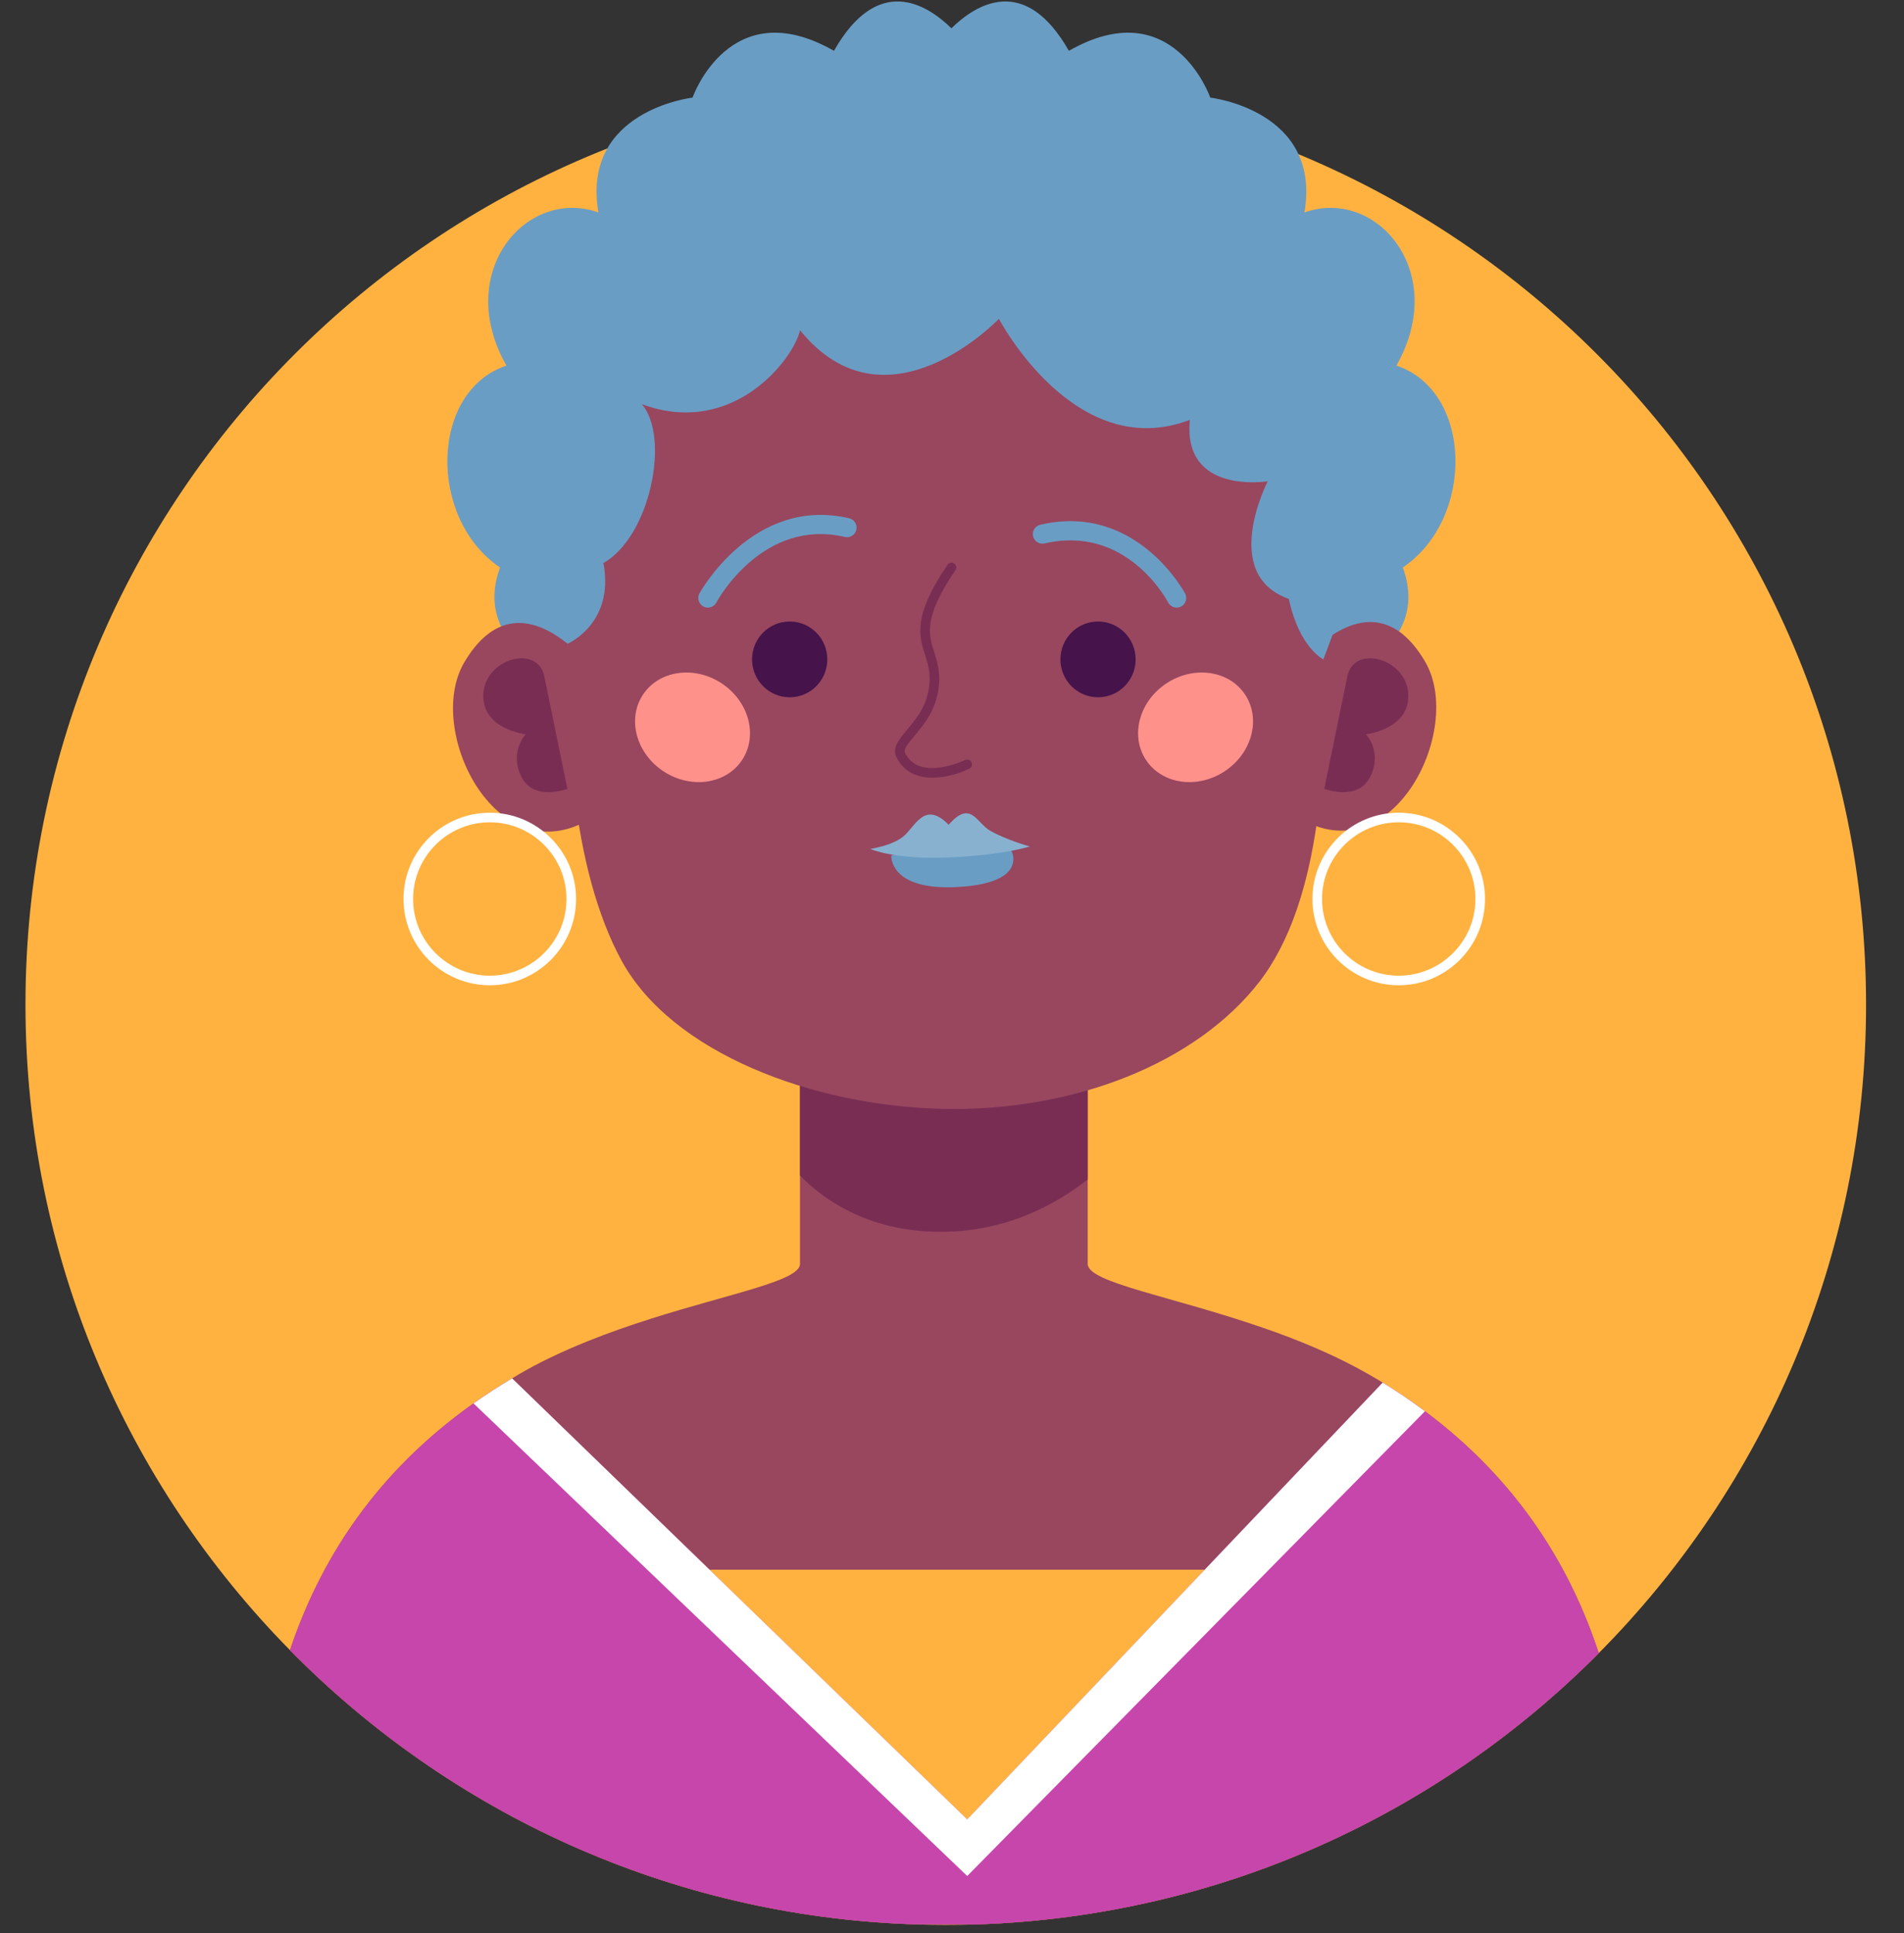<?xml version="1.0" encoding="UTF-8" standalone="no"?><!DOCTYPE svg PUBLIC "-//W3C//DTD SVG 1.1//EN" "http://www.w3.org/Graphics/SVG/1.1/DTD/svg11.dtd"><svg width="100%" height="100%" viewBox="0 0 1113 1130" version="1.1" xmlns="http://www.w3.org/2000/svg" xmlns:xlink="http://www.w3.org/1999/xlink" xml:space="preserve" xmlns:serif="http://www.serif.com/" style="fill-rule:evenodd;clip-rule:evenodd;stroke-linejoin:round;stroke-miterlimit:2;"><rect x="0" y="0" width="1113" height="1130" fill="#333333" stroke="none"/><g><path d="M1090.82,587.214c-0,147.887 -59.727,281.866 -156.244,379.112c-93.32,93.937 -220.962,153.608 -362.568,158.543c-6.338,0.224 -12.731,0.337 -19.124,0.337c-6.562,-0 -13.123,-0.113 -19.685,-0.393c-142.223,-5.047 -270.426,-65.447 -363.69,-160.225c-95.619,-97.134 -154.617,-230.328 -154.617,-377.374c-0,-297.121 240.871,-537.992 537.992,-537.992c297.121,-0 537.936,240.871 537.936,537.992Z" style="fill:#ffb240;fill-rule:nonzero;"/><path d="M816.287,213.709c31.08,-54.702 -11.817,-104.435 -53.777,-89.517c10.257,-59.677 -55.022,-67.136 -55.022,-67.136c0,0 -21.748,-62.166 -82.67,-27.351c-25.708,-45.213 -54.343,-27.216 -68.661,-13.162c-14.323,-14.054 -42.953,-32.051 -68.661,13.162c-60.921,-34.81 -82.67,27.351 -82.67,27.351c0,0 -65.284,7.459 -55.021,67.136c-41.961,-14.918 -84.858,34.815 -53.772,89.517c-44.758,14.918 -46.003,89.518 -3.729,118.008c-18.653,50.866 48.488,69.732 48.488,69.732l215.371,-120.419l215.371,120.419c-0,-0 67.135,-18.866 48.488,-69.732c42.269,-28.49 41.024,-103.09 -3.735,-118.008Z" style="fill:#6a9dc4;fill-rule:nonzero;"/><g><g><path d="M934.58,966.326c-93.32,93.937 -220.962,153.608 -362.568,158.543l-20.302,0c-6.169,0 -12.338,0 -18.507,-0.056c-142.223,-5.047 -270.426,-65.447 -363.69,-160.225c26.863,-80.366 78.683,-128.371 129.829,-158.88c1.346,-0.841 2.692,-1.626 4.038,-2.411c5.721,-3.365 11.665,-6.506 17.722,-9.422c7.403,-3.589 14.974,-6.898 22.545,-9.927c12.394,-4.991 24.9,-9.309 36.902,-13.123c47.052,-14.918 87.095,-22.152 87.095,-32.022l-0,-189.669l168.189,0l-0,189.669c-0,11.048 49.127,18.787 103.134,37.574c9.814,3.365 19.853,7.179 29.723,11.441c8.244,3.533 16.432,7.403 24.396,11.665c4.318,2.299 8.58,4.711 12.786,7.235c0.786,0.504 1.627,0.953 2.412,1.458c50.137,30.901 100.218,78.963 126.296,158.15Z" style="fill:#98475f;fill-rule:nonzero;"/></g><path d="M317.81,917.557l480.867,0l-24.569,115.31l-208.714,63.737l-247.584,-111.16" style="fill:#ffb240;fill-rule:nonzero;"/><path d="M635.833,582.335l-0,107.116c-19.068,14.861 -44.754,28.209 -76.776,30.284c-46.66,2.972 -75.767,-16.656 -91.413,-32.584l-0,-95.451l164.319,-15.366l3.87,6.001Z" style="fill:#7a2d53;fill-rule:nonzero;"/><path d="M345.29,229.822c0,-0 -40.474,224.142 18.025,331.667c29.246,53.766 111.686,85.183 188.361,86.697c76.675,1.514 147.579,-26.869 184.302,-74.045c73.444,-94.352 18.198,-344.325 18.198,-344.325c0,0 -164.263,-123.677 -408.886,0.006Z" style="fill:#98475f;fill-rule:nonzero;"/><g><path d="M349.805,395.252c-0,-0 -45.443,-64.365 -78.52,-7.869c-23.51,40.149 20.481,126.986 76.372,89.591l2.148,-81.722Z" style="fill:#98475f;fill-rule:nonzero;"/></g><g><path d="M754.574,394.696c0,0 45.443,-64.365 78.52,-7.868c23.51,40.149 -20.481,126.986 -76.372,89.591l-2.148,-81.723Z" style="fill:#98475f;fill-rule:nonzero;"/></g><g><g><path d="M483.604,385.443c0,12.231 -9.842,22.147 -21.989,22.147c-12.148,-0 -21.99,-9.916 -21.99,-22.147c0,-12.232 9.842,-22.147 21.99,-22.147c12.147,0 21.989,9.915 21.989,22.147Z" style="fill:#46134b;fill-rule:nonzero;"/><path d="M663.851,385.443c0,12.231 -9.842,22.147 -21.99,22.147c-12.147,-0 -21.989,-9.916 -21.989,-22.147c-0,-12.232 9.842,-22.147 21.989,-22.147c12.148,0 21.99,9.915 21.99,22.147Z" style="fill:#46134b;fill-rule:nonzero;"/></g></g><path d="M433.888,444.116c-9.304,14.25 -29.858,17.312 -45.909,6.836c-16.05,-10.476 -21.518,-30.525 -12.209,-44.776c9.304,-14.25 29.858,-17.312 45.909,-6.836c16.045,10.476 21.513,30.52 12.209,44.776Z" style="fill:#ff918b;fill-rule:nonzero;"/><path d="M669.818,444.116c9.304,14.25 29.858,17.312 45.909,6.836c16.05,-10.476 21.518,-30.525 12.209,-44.776c-9.31,-14.25 -29.858,-17.312 -45.909,-6.836c-16.045,10.476 -21.513,30.52 -12.209,44.776Z" style="fill:#ff918b;fill-rule:nonzero;"/><path d="M545.126,454.58c-8.395,0 -16.595,-2.927 -21.07,-11.878c-2.737,-5.484 1.419,-10.448 6.236,-16.202c4.229,-5.053 9.495,-11.339 11.716,-19.64c2.899,-10.851 0.892,-17.211 -1.24,-23.946c-3.566,-11.273 -7.251,-22.927 13.107,-52.785c0.875,-1.278 2.613,-1.609 3.897,-0.74c1.279,0.869 1.61,2.619 0.735,3.892c-18.821,27.615 -15.703,37.491 -12.394,47.939c2.17,6.87 4.638,14.654 1.307,27.082c-2.541,9.5 -8.244,16.314 -12.832,21.793c-4.105,4.896 -6.561,8.009 -5.518,10.095c8.44,16.88 34.81,4.223 35.073,4.088c1.386,-0.667 3.068,-0.112 3.752,1.284c0.684,1.386 0.112,3.068 -1.278,3.747c-5.323,2.624 -13.494,5.271 -21.491,5.271Z" style="fill:#7a2d53;fill-rule:nonzero;"/><path d="M413.783,355.164c-0.898,0 -1.812,-0.213 -2.659,-0.673c-2.72,-1.469 -3.74,-4.862 -2.277,-7.587c0.309,-0.578 31.412,-57.047 87.55,-43.952c3.017,0.701 4.89,3.718 4.189,6.73c-0.707,3.017 -3.718,4.918 -6.735,4.189c-47.709,-11.104 -74.034,36.325 -75.133,38.349c-1.01,1.879 -2.939,2.944 -4.935,2.944Z" style="fill:#6a9dc4;fill-rule:nonzero;"/><path d="M687.815,355.164c-2.019,0 -3.971,-1.093 -4.975,-3c-0.981,-1.868 -24.586,-45.572 -72.205,-34.507c-3.017,0.695 -6.029,-1.167 -6.735,-4.189c-0.701,-3.012 1.177,-6.029 4.189,-6.73c56.205,-13.123 84.414,39.7 84.7,40.238c1.425,2.743 0.365,6.125 -2.378,7.56c-0.835,0.426 -1.721,0.628 -2.596,0.628Z" style="fill:#6a9dc4;fill-rule:nonzero;"/><path d="M318.18,395.364l13.482,65.744c0,0 -19.578,7.555 -26.869,-7.027c-7.29,-14.581 2.513,-24.866 2.513,-24.866c-0,-0 -25.848,-2.838 -24.755,-23.622c1.1,-20.778 31.754,-29.118 35.629,-10.229Z" style="fill:#7a2d53;fill-rule:nonzero;"/><path d="M787.595,395.364l-13.482,65.744c0,0 19.578,7.555 26.869,-7.027c7.291,-14.581 -2.512,-24.866 -2.512,-24.866c-0,-0 25.848,-2.838 24.754,-23.622c-1.105,-20.778 -31.759,-29.118 -35.629,-10.229Z" style="fill:#7a2d53;fill-rule:nonzero;"/></g><path d="M521.017,500.085c-0,0 -1.515,20.834 39.459,18.367c40.973,-2.468 30.766,-21.126 30.766,-21.126c0,-0 -46.851,-4.526 -70.225,2.759Z" style="fill:#6a9dc4;fill-rule:nonzero;"/><path d="M508.74,496.215c0,0 13.723,6.422 46.189,4.975c32.466,-1.453 47.013,-6.399 47.013,-6.399c0,0 -13.941,-3.864 -23.302,-9.287c-7.789,-4.509 -11.188,-18.215 -24.098,-3.382c-14.301,-14.615 -19.55,1.391 -26.751,7.038c-6.786,5.328 -19.051,7.055 -19.051,7.055Z" style="fill:#88b1d0;fill-rule:nonzero;"/><path d="M331.769,376.29c-0,0 27.62,-11.71 20.963,-47.176c27.441,-15.506 39.083,-73.719 22.455,-92.848c54.052,19.959 89.271,-27.441 92.451,-43.245c50.58,62.368 116.28,-6.651 116.28,-6.651c-0,-0 44.467,84.823 111.63,59.042c-4.357,44.075 45.539,35.915 45.539,35.915c-0,0 -28.277,54.444 12.327,68.773c5.967,28.366 20.144,35.337 20.144,35.337c0,0 32.393,-83.158 28.232,-99.534c-4.156,-16.375 -89.815,-138.622 -89.815,-138.622l-86.484,-14.139l-73.764,-5.821l-164.903,26.611l-69.02,72.351l13.965,150.007Z" style="fill:#6a9dc4;fill-rule:nonzero;"/><path d="M286.309,575.93c-27.811,0 -50.434,-22.623 -50.434,-50.434c-0,-27.811 22.623,-50.435 50.434,-50.435c27.811,0 50.44,22.624 50.44,50.435c-0,27.811 -22.629,50.434 -50.44,50.434Zm-0,-95.26c-24.715,-0 -44.826,20.111 -44.826,44.826c-0,24.715 20.111,44.826 44.826,44.826c24.721,-0 44.832,-20.111 44.832,-44.826c-0,-24.715 -20.111,-44.826 -44.832,-44.826Z" style="fill:#fff;fill-rule:nonzero;"/><path d="M817.644,575.93c-27.811,0 -50.44,-22.623 -50.44,-50.434c0,-27.811 22.629,-50.435 50.44,-50.435c27.811,0 50.434,22.624 50.434,50.435c0,27.811 -22.629,50.434 -50.434,50.434Zm-0,-95.26c-24.721,-0 -44.832,20.111 -44.832,44.826c0,24.715 20.111,44.826 44.832,44.826c24.715,-0 44.826,-20.111 44.826,-44.826c0,-24.715 -20.111,-44.826 -44.826,-44.826Z" style="fill:#fff;fill-rule:nonzero;"/><path d="M934.58,966.326c-93.32,93.937 -220.962,153.608 -362.568,158.543l-20.302,0c-6.169,0 -12.338,0 -18.507,-0.056c-142.223,-5.047 -270.426,-65.447 -363.69,-160.225c22.938,-68.532 63.989,-113.566 107.284,-144.243c7.515,-5.271 15.03,-10.15 22.545,-14.637l266.052,257.808l242.89,-255.34c8.244,5.103 16.544,10.655 24.676,16.768c41.332,30.845 79.86,75.262 101.62,141.382Z" style="fill:#c746ac;fill-rule:nonzero;"/><path d="M832.96,824.944l-267.566,271.66l-288.597,-276.259c7.515,-5.271 15.03,-10.15 22.545,-14.637l266.052,257.808l242.89,-255.34c8.244,5.103 16.544,10.655 24.676,16.768Z" style="fill:#fff;fill-rule:nonzero;"/></g></svg>